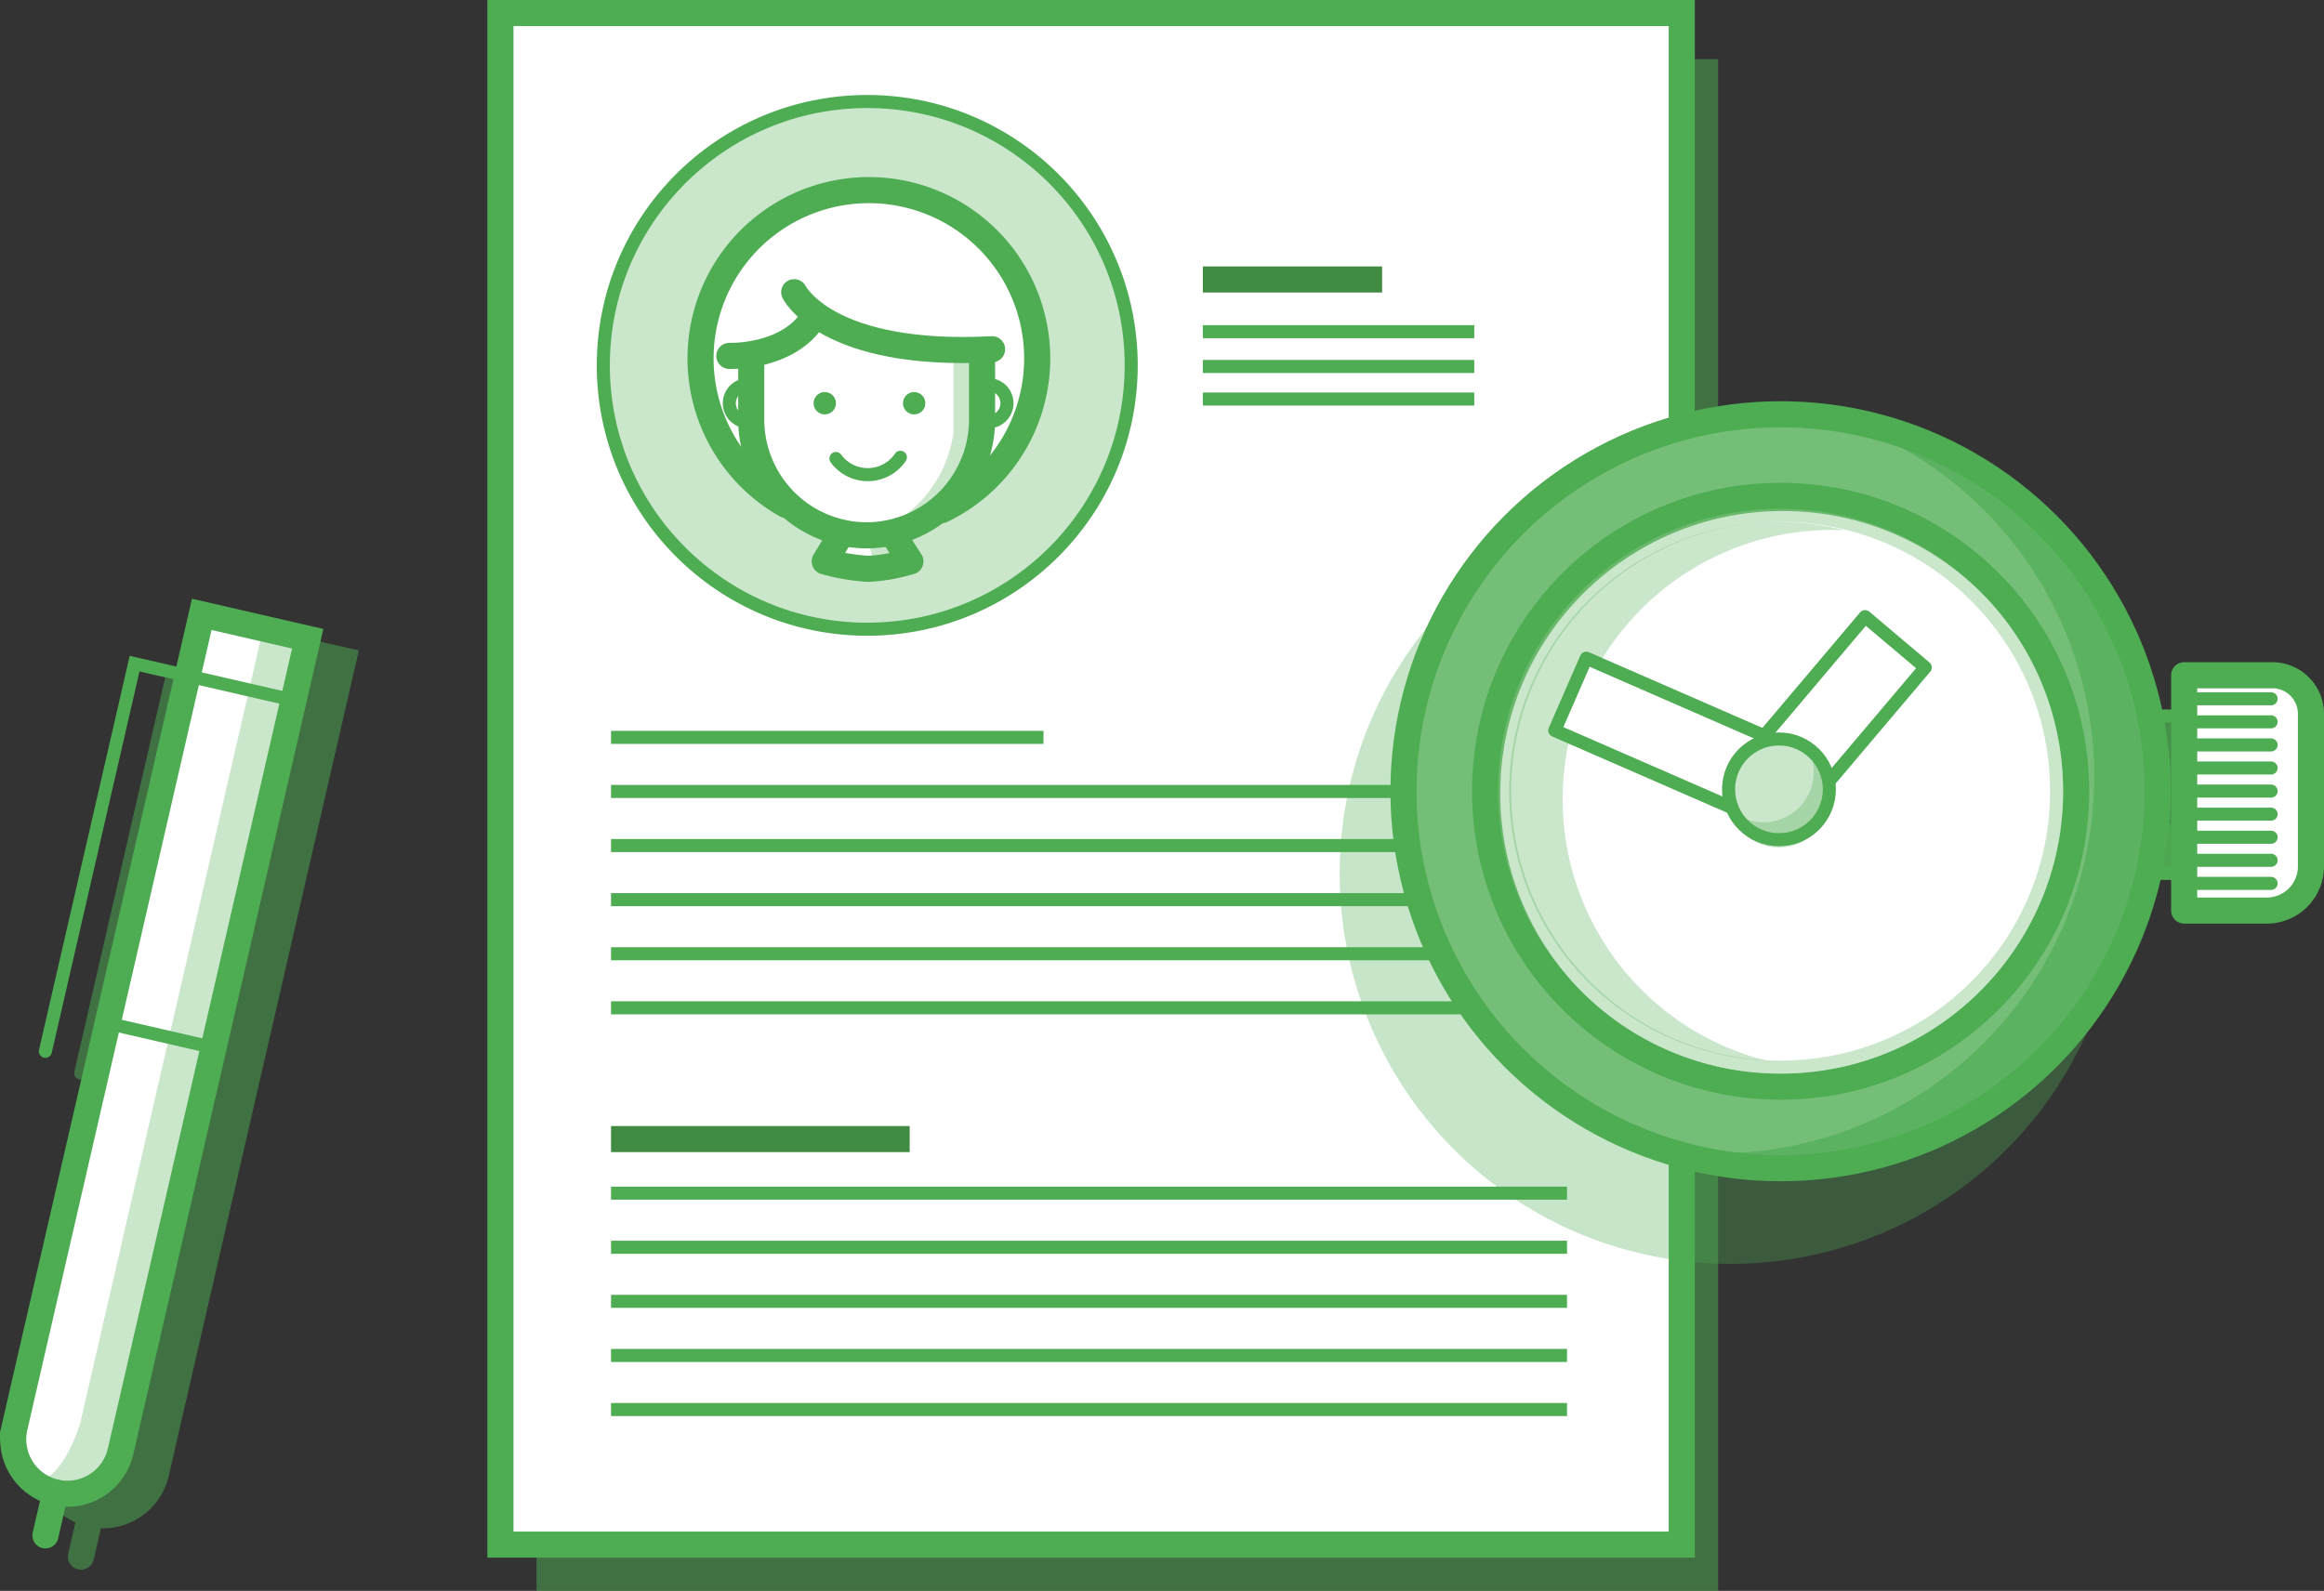 <svg xmlns="http://www.w3.org/2000/svg" width="148.486" height="101.674" viewBox="0 0 148.486 101.674">
  <rect x="0" y="0" width="148.486" height="101.674" fill="#333333" stroke="none"/>
  <g id="Vector_Smart_Object" data-name="Vector Smart Object" transform="translate(-31.245 -52.865)">
    <g id="Group_13" data-name="Group 13">
      <g id="Group_12" data-name="Group 12">
        <g id="Group_11" data-name="Group 11">
          <g id="Group_2" data-name="Group 2" opacity="0.51">
            <rect id="Rectangle_1" data-name="Rectangle 1" width="75.479" height="97.885" transform="translate(65.534 56.654)" fill="#4eac53"/>
            <g id="Group_1" data-name="Group 1">
              <rect id="Rectangle_2" data-name="Rectangle 2" width="75.479" height="97.885" transform="translate(65.534 56.654)" fill="#4eac53"/>
            </g>
          </g>
          <g id="Group_10" data-name="Group 10">
            <g id="Group_4" data-name="Group 4">
              <rect id="Rectangle_3" data-name="Rectangle 3" width="75.479" height="97.885" transform="translate(63.218 53.699)" fill="#fff"/>
              <g id="Group_3" data-name="Group 3">
                <rect id="Rectangle_4" data-name="Rectangle 4" width="75.479" height="97.885" transform="translate(63.218 53.699)" fill="none" stroke="#4eac53" stroke-miterlimit="10" stroke-width="1.667"/>
              </g>
            </g>
            <line id="Line_1" data-name="Line 1" x2="17.343" transform="translate(108.097 74.062)" fill="none" stroke="#4eac53" stroke-miterlimit="10" stroke-width="0.834"/>
            <line id="Line_2" data-name="Line 2" x2="11.456" transform="translate(108.097 70.727)" fill="none" stroke="#418c42" stroke-miterlimit="10" stroke-width="1.667"/>
            <line id="Line_3" data-name="Line 3" x2="17.343" transform="translate(108.097 76.285)" fill="none" stroke="#4eac53" stroke-miterlimit="10" stroke-width="0.834"/>
            <line id="Line_4" data-name="Line 4" x2="17.343" transform="translate(108.097 78.369)" fill="none" stroke="#4eac53" stroke-miterlimit="10" stroke-width="0.834"/>
            <g id="Group_5" data-name="Group 5">
              <line id="Line_5" data-name="Line 5" x2="27.631" transform="translate(70.285 99.992)" fill="none" stroke="#4eac53" stroke-miterlimit="10" stroke-width="0.834"/>
              <line id="Line_6" data-name="Line 6" x2="61.081" transform="translate(70.285 103.449)" fill="none" stroke="#4eac53" stroke-miterlimit="10" stroke-width="0.834"/>
              <line id="Line_7" data-name="Line 7" x2="61.081" transform="translate(70.285 106.906)" fill="none" stroke="#4eac53" stroke-miterlimit="10" stroke-width="0.834"/>
              <line id="Line_8" data-name="Line 8" x2="61.081" transform="translate(70.285 110.363)" fill="none" stroke="#4eac53" stroke-miterlimit="10" stroke-width="0.834"/>
              <line id="Line_9" data-name="Line 9" x2="61.081" transform="translate(70.285 113.82)" fill="none" stroke="#4eac53" stroke-miterlimit="10" stroke-width="0.834"/>
              <line id="Line_10" data-name="Line 10" x2="61.081" transform="translate(70.285 117.277)" fill="none" stroke="#4eac53" stroke-miterlimit="10" stroke-width="0.834"/>
            </g>
            <g id="Group_6" data-name="Group 6">
              <line id="Line_11" data-name="Line 11" x2="19.081" transform="translate(70.285 125.665)" fill="none" stroke="#418c42" stroke-miterlimit="10" stroke-width="1.667"/>
              <line id="Line_12" data-name="Line 12" x2="61.081" transform="translate(70.285 129.122)" fill="none" stroke="#4eac53" stroke-miterlimit="10" stroke-width="0.834"/>
              <line id="Line_13" data-name="Line 13" x2="61.081" transform="translate(70.285 132.579)" fill="none" stroke="#4eac53" stroke-miterlimit="10" stroke-width="0.834"/>
              <line id="Line_14" data-name="Line 14" x2="61.081" transform="translate(70.285 136.036)" fill="none" stroke="#4eac53" stroke-miterlimit="10" stroke-width="0.834"/>
              <line id="Line_15" data-name="Line 15" x2="61.081" transform="translate(70.285 139.493)" fill="none" stroke="#4eac53" stroke-miterlimit="10" stroke-width="0.834"/>
              <line id="Line_16" data-name="Line 16" x2="61.081" transform="translate(70.285 142.95)" fill="none" stroke="#4eac53" stroke-miterlimit="10" stroke-width="0.834"/>
            </g>
            <g id="Group_9" data-name="Group 9">
              <ellipse id="Ellipse_1" data-name="Ellipse 1" cx="16.864" cy="16.863" rx="16.864" ry="16.863" transform="translate(69.792 59.353)" fill="#4eac53" opacity="0.3"/>
              <ellipse id="Ellipse_2" data-name="Ellipse 2" cx="16.864" cy="16.863" rx="16.864" ry="16.863" transform="translate(69.792 59.353)" fill="none" stroke="#4eac53" stroke-miterlimit="10" stroke-width="0.834"/>
              <g id="Group_8" data-name="Group 8">
                <path id="Path_2" data-name="Path 2" d="M89.413,88.743a10.984,10.984,0,0,1-5.471,0l1.011-1.665L80.536,84.6S75.358,81.613,76.055,74s9.068-9.174,10.659-9.058,10.232,1.126,10.8,10.8c0,0-.306,7.59-5.6,9.464l-3.571,1.874Z" fill="#fff"/>
                <path id="Path_3" data-name="Path 3" d="M93.992,75.237a18.094,18.094,0,0,1-10.764-2.077,4.866,4.866,0,0,1-3.983,2.452v3.737s.163,4.614,1.9,5.592a11.649,11.649,0,0,1-5.233-9.7c.125-6.472,6.885-10.39,10.8-10.294,0,0,9.5.384,10.473,8.446,0,0,1.129,8.561-4.459,11.323l1.1-4.292Z" fill="#fff" opacity="0.3"/>
                <path id="Path_4" data-name="Path 4" d="M81.471,85.136a10.755,10.755,0,1,1,9.938.333" fill="none" stroke="#4eac53" stroke-linecap="round" stroke-miterlimit="10" stroke-width="1.667"/>
                <path id="Path_5" data-name="Path 5" d="M94.137,77.447v2.378s1.717-.464,1.446-1.351S94.137,77.447,94.137,77.447Z" fill="#fff"/>
                <path id="Path_6" data-name="Path 6" d="M79.176,79.825V77.447s-1.717.463-1.447,1.35S79.176,79.825,79.176,79.825Z" fill="#fff"/>
                <g id="Group_7" data-name="Group 7">
                  <path id="Path_7" data-name="Path 7" d="M92.168,75.142V80.5a8.051,8.051,0,0,1-5.55,6.58s5.707-.21,7.174-5.734l.2-5.734Z" fill="#4eac53" opacity="0.3"/>
                  <path id="Path_8" data-name="Path 8" d="M87.193,89.219l-.575-2.141h1.724l.595,1.427Z" fill="#4eac53" opacity="0.3"/>
                  <path id="Path_9" data-name="Path 9" d="M93.992,75.611v4.095a7.4,7.4,0,0,1-7.374,7.373h0a7.4,7.4,0,0,1-7.374-7.373V75.611" fill="none" stroke="#4eac53" stroke-linecap="round" stroke-linejoin="round" stroke-width="1.667"/>
                  <path id="Path_10" data-name="Path 10" d="M88.342,87.079l1.071,1.665a11.556,11.556,0,0,1-2.675.476,12.684,12.684,0,0,1-2.8-.476l1.011-1.665" fill="none" stroke="#4eac53" stroke-linecap="round" stroke-linejoin="round" stroke-width="1.667"/>
                  <ellipse id="Ellipse_3" data-name="Ellipse 3" cx="0.715" cy="0.715" rx="0.715" ry="0.715" transform="translate(83.227 77.921)" fill="#4eac53"/>
                  <ellipse id="Ellipse_4" data-name="Ellipse 4" cx="0.715" cy="0.715" rx="0.715" ry="0.715" transform="translate(88.937 77.921)" fill="#4eac53"/>
                  <path id="Path_11" data-name="Path 11" d="M88.773,82.091a2.516,2.516,0,0,1-4.118.077" fill="none" stroke="#4eac53" stroke-linecap="round" stroke-linejoin="round" stroke-width="0.834"/>
                  <path id="Path_12" data-name="Path 12" d="M79.033,79.825a1.189,1.189,0,0,1,0-2.378" fill="none" stroke="#4eac53" stroke-linecap="round" stroke-linejoin="round" stroke-width="0.834"/>
                  <path id="Path_13" data-name="Path 13" d="M94.393,77.447a1.189,1.189,0,0,1,0,2.378" fill="none" stroke="#4eac53" stroke-linecap="round" stroke-linejoin="round" stroke-width="0.834"/>
                  <path id="Path_14" data-name="Path 14" d="M77.844,75.611s3.746.144,5.383-2.452" fill="none" stroke="#4eac53" stroke-linecap="round" stroke-miterlimit="10" stroke-width="1.667"/>
                  <path id="Path_15" data-name="Path 15" d="M81.987,71.539s2.058,4.2,12.644,3.647" fill="none" stroke="#4eac53" stroke-linecap="round" stroke-miterlimit="10" stroke-width="1.667"/>
                </g>
              </g>
            </g>
          </g>
        </g>
      </g>
    </g>
    <g id="Group_19" data-name="Group 19">
      <ellipse id="Ellipse_5" data-name="Ellipse 5" cx="24.958" cy="24.955" rx="24.958" ry="24.955" transform="translate(116.836 83.733)" fill="#4eac53" opacity="0.32"/>
      <g id="Group_17" data-name="Group 17">
        <g id="Group_16" data-name="Group 16">
          <g id="Group_14" data-name="Group 14">
            <rect id="Rectangle_5" data-name="Rectangle 5" width="10.064" height="10.371" transform="matrix(0, 1, -1, 0, 176.331, 98.623)" fill="#4eac53" opacity="0.78"/>
            <rect id="Rectangle_6" data-name="Rectangle 6" width="3.143" height="10.371" transform="matrix(0, 1, -1, 0, 176.331, 105.545)" fill="#4eac53" opacity="0.78"/>
            <rect id="Rectangle_7" data-name="Rectangle 7" width="10.064" height="10.371" transform="matrix(0, 1, -1, 0, 176.331, 98.623)" stroke-width="0.834" stroke="#4eac53" stroke-linecap="round" stroke-linejoin="round" fill="none"/>
          </g>
          <g id="Group_15" data-name="Group 15">
            <path id="Rectangle_8" data-name="Rectangle 8" d="M3.847,0h8.075a3.117,3.117,0,0,1,3.117,3.117V8.1a0,0,0,0,1,0,0H0a0,0,0,0,1,0,0V3.847A3.847,3.847,0,0,1,3.847,0Z" transform="matrix(0, 1, -1, 0, 178.897, 96.021)" fill="#fff"/>
            <path id="Rectangle_9" data-name="Rectangle 9" d="M2.464,0h9.756a2.819,2.819,0,0,1,2.819,2.819V8.1a0,0,0,0,1,0,0H0a0,0,0,0,1,0,0V2.464A2.464,2.464,0,0,1,2.464,0Z" transform="matrix(0, 1, -1, 0, 178.897, 96.021)" fill="none" stroke="#4eac53" stroke-linecap="round" stroke-linejoin="round" stroke-width="1.667"/>
            <line id="Line_17" data-name="Line 17" x1="5.553" transform="translate(170.798 97.525)" fill="none" stroke="#4eac53" stroke-linecap="round" stroke-linejoin="round" stroke-width="0.834"/>
            <line id="Line_18" data-name="Line 18" x1="5.553" transform="translate(170.798 98.999)" fill="none" stroke="#4eac53" stroke-linecap="round" stroke-linejoin="round" stroke-width="0.834"/>
            <line id="Line_19" data-name="Line 19" x1="5.553" transform="translate(170.798 100.474)" fill="none" stroke="#4eac53" stroke-linecap="round" stroke-linejoin="round" stroke-width="0.834"/>
            <line id="Line_20" data-name="Line 20" x1="5.553" transform="translate(170.798 101.949)" fill="none" stroke="#4eac53" stroke-linecap="round" stroke-linejoin="round" stroke-width="0.834"/>
            <line id="Line_21" data-name="Line 21" x1="5.553" transform="translate(170.798 103.424)" fill="none" stroke="#4eac53" stroke-linecap="round" stroke-linejoin="round" stroke-width="0.834"/>
            <line id="Line_22" data-name="Line 22" x1="5.553" transform="translate(170.798 104.899)" fill="none" stroke="#4eac53" stroke-linecap="round" stroke-linejoin="round" stroke-width="0.834"/>
            <line id="Line_23" data-name="Line 23" x1="5.553" transform="translate(170.798 106.374)" fill="none" stroke="#4eac53" stroke-linecap="round" stroke-linejoin="round" stroke-width="0.834"/>
            <line id="Line_24" data-name="Line 24" x1="5.553" transform="translate(170.798 107.849)" fill="none" stroke="#4eac53" stroke-linecap="round" stroke-linejoin="round" stroke-width="0.834"/>
            <line id="Line_25" data-name="Line 25" x1="5.553" transform="translate(170.798 109.324)" fill="none" stroke="#4eac53" stroke-linecap="round" stroke-linejoin="round" stroke-width="0.834"/>
          </g>
        </g>
        <ellipse id="Ellipse_6" data-name="Ellipse 6" cx="24.097" cy="24.094" rx="24.097" ry="24.094" transform="translate(121.052 79.477)" fill="#fff"/>
        <ellipse id="Ellipse_7" data-name="Ellipse 7" cx="24.097" cy="24.094" rx="24.097" ry="24.094" transform="translate(120.916 79.13)" fill="#4eac53" opacity="0.78"/>
        <path id="Path_16" data-name="Path 16" d="M148.4,79.572a24.094,24.094,0,0,1-10.927,46.756A24.094,24.094,0,1,0,148.4,79.572Z" fill="#4eac53" opacity="0.65"/>
        <ellipse id="Ellipse_8" data-name="Ellipse 8" cx="18.049" cy="18.047" rx="18.049" ry="18.047" transform="translate(127.1 85.524)" fill="#fff"/>
        <ellipse id="Ellipse_9" data-name="Ellipse 9" cx="18.049" cy="18.047" rx="18.049" ry="18.047" transform="translate(126.964 85.388)" fill="#4eac53" opacity="0.3"/>
        <ellipse id="Ellipse_10" data-name="Ellipse 10" cx="17.218" cy="17.216" rx="17.218" ry="17.216" transform="translate(127.794 86.219)" fill="#fff"/>
        <path id="Path_17" data-name="Path 17" d="M131.086,103.949A17.217,17.217,0,0,1,148.3,86.733c.273,0,.545.008.816.021a17.217,17.217,0,1,0-5.042,33.888A17.223,17.223,0,0,1,131.086,103.949Z" fill="#4eac53" opacity="0.3"/>
        <g id="Ellipse_11" data-name="Ellipse 11" transform="translate(126.964 85.388)" fill="none" stroke="#4eac53" stroke-linecap="round" stroke-linejoin="round" stroke-width="1.667">
          <ellipse cx="18.049" cy="18.047" rx="18.049" ry="18.047" stroke="none"/>
          <ellipse cx="18.049" cy="18.047" rx="18.883" ry="18.881" fill="none"/>
        </g>
        <ellipse id="Ellipse_12" data-name="Ellipse 12" cx="24.097" cy="24.094" rx="24.097" ry="24.094" transform="translate(120.916 79.341)" fill="none" stroke="#4eac53" stroke-linecap="round" stroke-linejoin="round" stroke-width="1.667"/>
      </g>
      <rect id="Rectangle_10" data-name="Rectangle 10" width="5.036" height="11.527" transform="matrix(0.764, 0.645, -0.646, 0.764, 150.408, 92.274)" stroke-width="0.834" stroke="#4eac53" stroke-linecap="round" stroke-linejoin="round" fill="#fff"/>
      <rect id="Rectangle_11" data-name="Rectangle 11" width="5.036" height="16.168" transform="matrix(-0.4, 0.917, -0.917, -0.4, 147.423, 101.399)" stroke-width="0.834" stroke="#4eac53" stroke-linecap="round" stroke-linejoin="round" fill="#fff"/>
      <g id="Group_18" data-name="Group 18">
        <ellipse id="Ellipse_13" data-name="Ellipse 13" cx="3.22" cy="3.219" rx="3.22" ry="3.219" transform="translate(141.688 100.094)" fill="#fff"/>
        <ellipse id="Ellipse_14" data-name="Ellipse 14" cx="3.22" cy="3.219" rx="3.22" ry="3.219" transform="translate(141.688 100.094)" fill="none" stroke="#4eac53" stroke-linecap="round" stroke-linejoin="round" stroke-width="0.834"/>
        <path id="Path_18" data-name="Path 18" d="M147.03,101.393a3.214,3.214,0,0,1-5.236,3.222,3.217,3.217,0,1,0,5.236-3.222Z" fill="#4eac53" opacity="0.3"/>
        <ellipse id="Ellipse_15" data-name="Ellipse 15" cx="3.22" cy="3.219" rx="3.22" ry="3.219" transform="translate(141.688 100.094)" fill="#4eac53" opacity="0.3"/>
      </g>
    </g>
    <g id="Group_21" data-name="Group 21">
      <path id="Path_19" data-name="Path 19" d="M45.776,92.507l-1,4.332L41.8,96.154,36,121.338a.417.417,0,1,0,.812.188l5.611-24.372,2.167.5L33.628,145.271a4.312,4.312,0,0,0,2.438,4.894l-.465,2.019a.834.834,0,0,0,1.625.374l.465-2.019a4.314,4.314,0,0,0,4.333-3.336L54.171,94.439Z" fill="#4eac53" opacity="0.51"/>
      <g id="Group_20" data-name="Group 20">
        <path id="Path_20" data-name="Path 20" d="M44.136,92.13l-11.96,51.952a3.483,3.483,0,0,0,2.605,4.164h0a3.484,3.484,0,0,0,4.165-2.606l11.96-51.952Z" fill="#fff"/>
        <path id="Path_21" data-name="Path 21" d="M44.136,92.13l-11.96,51.952a3.483,3.483,0,0,0,2.605,4.164h0a3.484,3.484,0,0,0,4.165-2.606l11.96-51.952Z" fill="none" stroke="#4eac53" stroke-miterlimit="10" stroke-width="1.667"/>
        <path id="Path_22" data-name="Path 22" d="M50,97.614l-6.094-1.4-4.062-.935-5.7,24.778" fill="none" stroke="#4eac53" stroke-linecap="round" stroke-miterlimit="10" stroke-width="0.834"/>
        <path id="Path_23" data-name="Path 23" d="M48.063,93.033,36.37,143.822s-1.1,3.781-2.971,3.749c0,0,4.487,2.673,5.932-3.6L50.906,93.688Z" fill="#4eac53" opacity="0.3"/>
        <line id="Line_26" data-name="Line 26" x2="6.771" y2="1.558" transform="translate(38.12 118.262)" fill="none" stroke="#4eac53" stroke-miterlimit="10" stroke-width="0.834"/>
        <line id="Line_27" data-name="Line 27" x1="0.633" y2="2.75" transform="translate(34.148 148.246)" fill="none" stroke="#4eac53" stroke-linecap="round" stroke-miterlimit="10" stroke-width="1.667"/>
      </g>
    </g>
  </g>
</svg>
